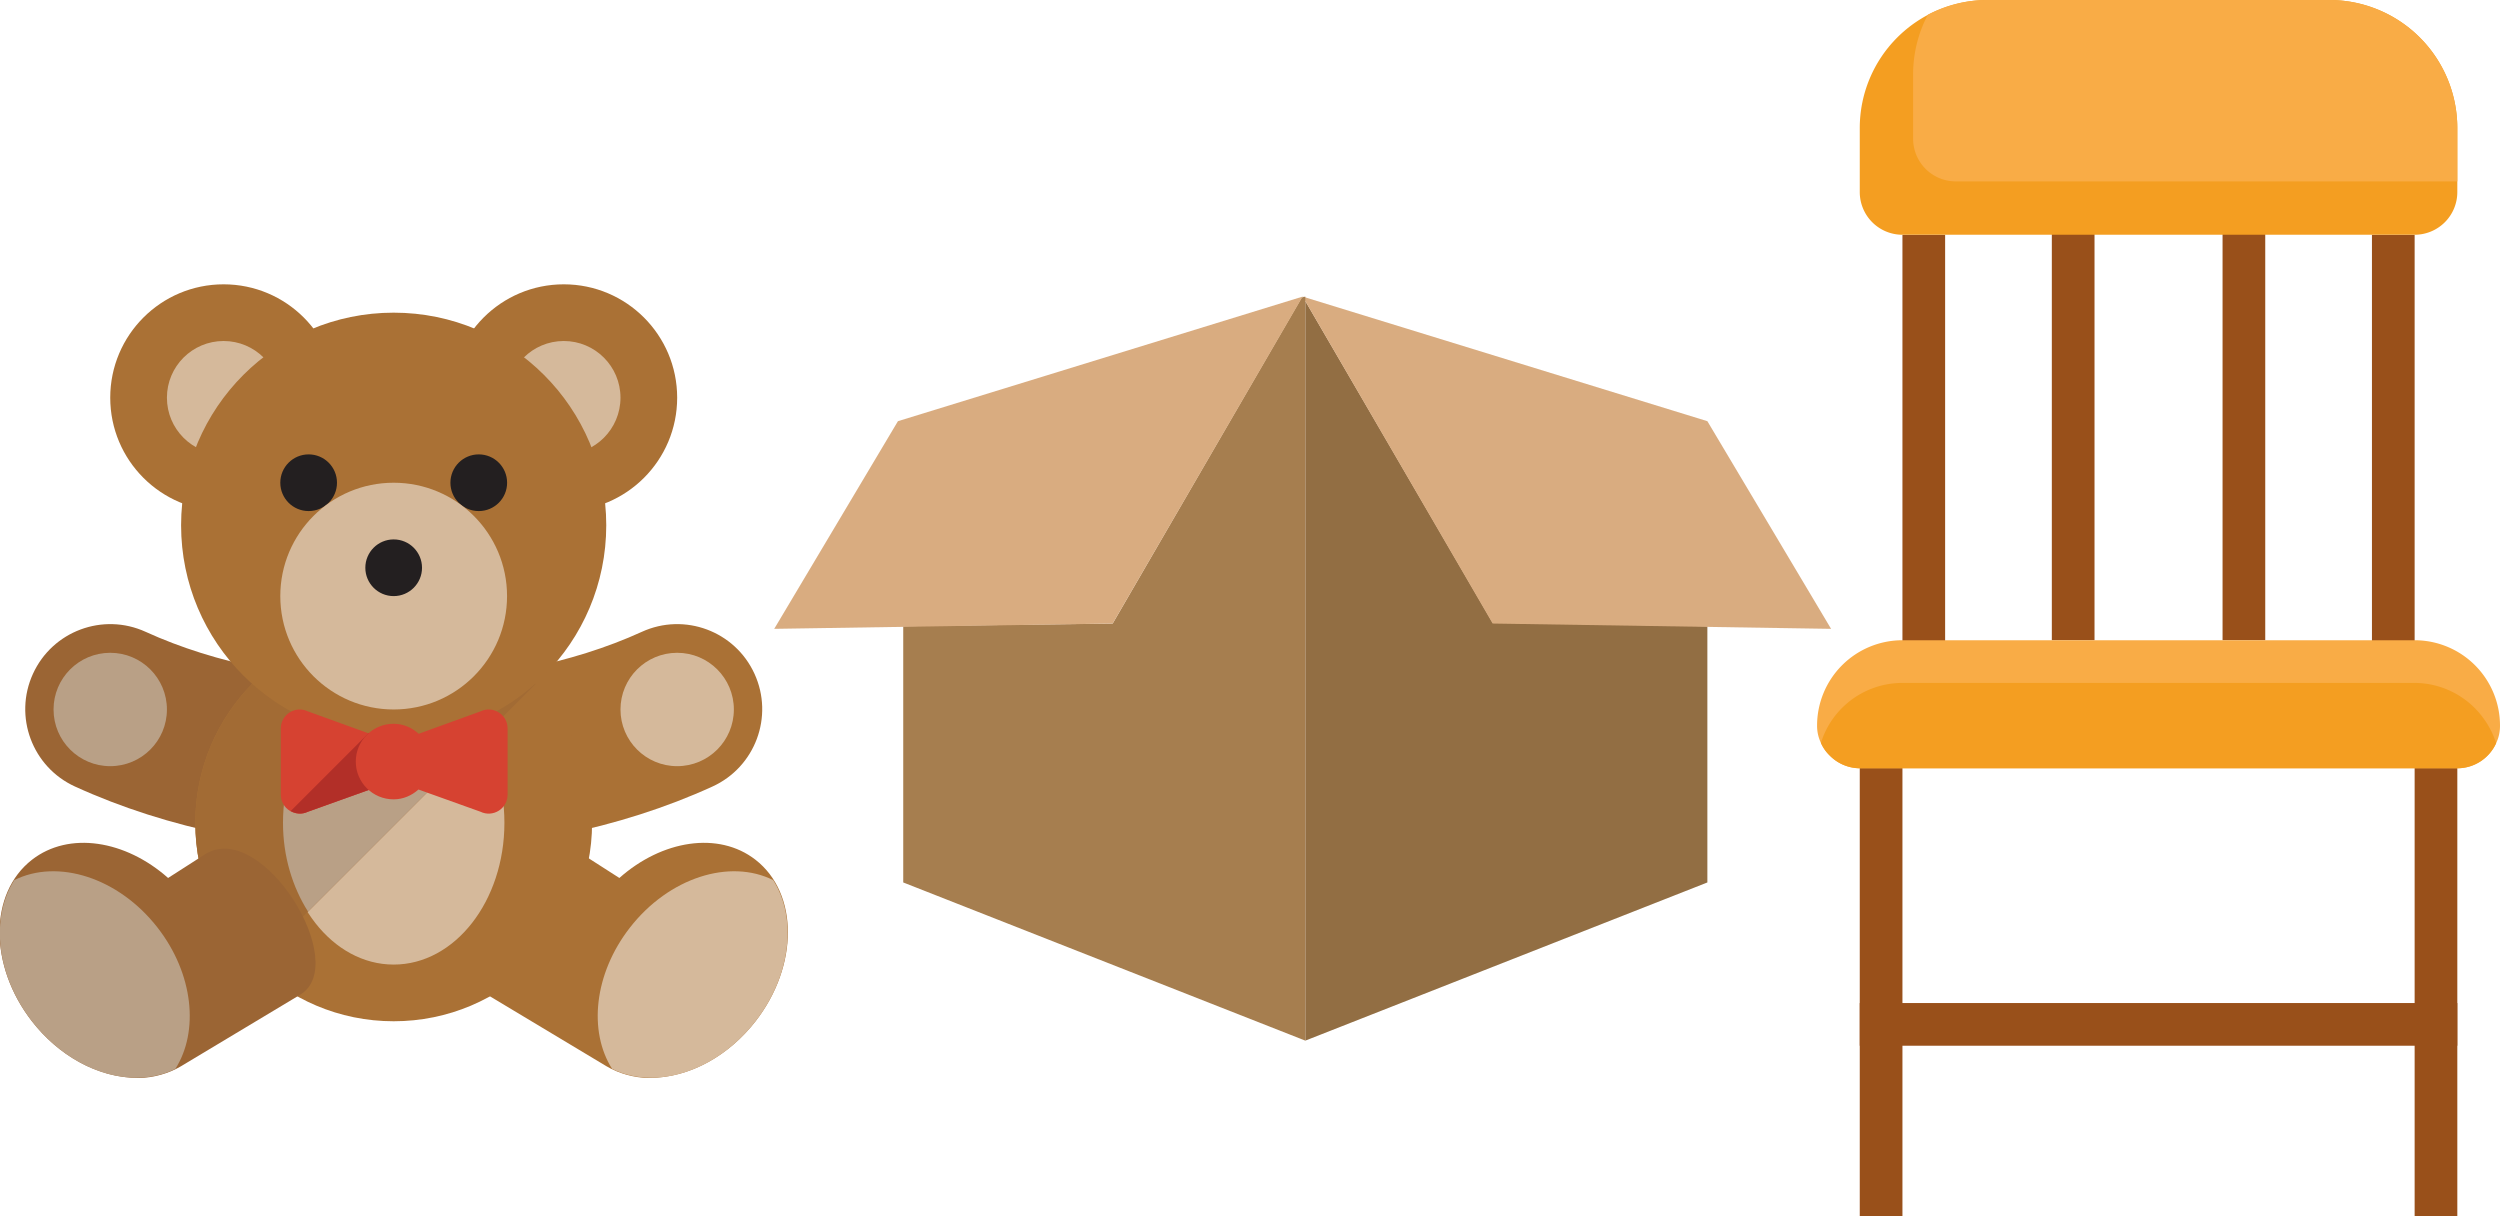 <svg viewBox="0 0 119.955 58.369" xmlns="http://www.w3.org/2000/svg">
  <title>Layer bear box chair</title>
  <style type="text/css">
    .st0{fill:#847059;}
    .st1{fill:#665646;}
    .st2{fill:#54473B;}
    .st3{fill:#9E8771;}
    .st4{fill:#AF9680;}
    .st5{fill:none;stroke:#382016;stroke-width:2;stroke-miterlimit:10;}
    .st6{fill:none;stroke:#E0E1E2;stroke-width:2;stroke-linecap:round;stroke-miterlimit:10;}
  </style>
  <g transform="matrix(-1,0,0,1,119.955,0)">
    <g transform="matrix(0.106,0,0,0.106,32.096,14.146)">
      <path
         fill="#926e43"
         d="M 238,2.8 V 337.6 L 56,266 V 150 l 97.2,-1.6 z m 0,-2 v 0 L 56,57.2 Z" />
      <polygon
         fill="#d9ac80"
         points="153.2,148.8 239.2,0.8 56,57.2 0,151.2 " />
      <polygon
         fill="#a67e4f"
         points="238,0.8 238,337.6 420,266 420,150 325.2,148.8 239.6,1.2 " />
      <polygon
         fill="#d9ac80"
         points="325.2,148.8 239.2,0.8 422.4,57.2 478.4,151.2 " />
    </g>
    <g
       fill="#99501a"
       transform="matrix(1.024,0,0,1.024,1.7508718e-6,2.5027303e-6)">
      <path
         d="m 30,57 h -2 v -22 h -24 v 22 h -2 v -24 h 28 z" />
      <path
         d="m 2,47 h 28 v 2 h -28 z" />
      <path
         d="m 11,10 h 2 v 20 h -2 z" />
      <path
         d="m 19,10 h 2 v 20 h -2 z" />
      <path
         d="m 4,11 h 2 v 20 h -2 z" />
      <path
         d="m 26,11 h 2 v 20 h -2 z" />
      <path
         fill="#f9ac46"
         d="m 32,34 a 1.85,1.85 0 0 1 -0.18,0.81 1.84,1.84 0 0 1 -0.41,0.59 2,2 0 0 1 -1.41,0.6 h -28 a 2,2 0 0 1 -1.82,-1.18 1.85,1.85 0 0 1 -0.18,-0.82 4,4 0 0 1 4,-4 h 24 a 4,4 0 0 1 4,4 z" />
      <path
         fill="#f49e21"
         d="m 31.82,34.81 a 1.84,1.84 0 0 1 -0.41,0.59 2,2 0 0 1 -1.41,0.6 h -28 a 2,2 0 0 1 -1.82,-1.18 4.18,4.18 0 0 1 1,-1.64 4,4 0 0 1 2.82,-1.18 h 24 a 4,4 0 0 1 3.82,2.81 z" />
      <path
         fill="#f49e21"
         d="m 30,6 v 3 a 2,2 0 0 1 -2,2 h -24 a 2,2 0 0 1 -2,-2 v -3 a 6,6 0 0 1 6,-6 h 16 a 6,6 0 0 1 6,6 z" />
      <path
         fill="#f9ac46"
         d="m 27.5,3.5 v 3 a 2,2 0 0 1 -2,2 h -23.5 v -2.5 a 6,6 0 0 1 6,-6 h 16 a 6,6 0 0 1 2.81,0.69 6,6 0 0 1 0.69,2.81 z" />
    </g>
    <g transform="matrix(0.085,0,0,0.085,92.95,24.613)">
      <path
         style="fill:#9b6534"
         d="m 299.101,90.802 c -11.016,-24.117 -39.484,-34.718 -63.61,-23.703 -39.266,17.953 -89,27.836 -140.047,27.836 -0.09,0 -0.176,-0.008 -0.266,-0.008 V 190.927 c 0.09,0 0.176,0.008 0.266,0.008 65.453,0 127.687,-12.633 179.953,-36.523 24.11,-11.024 34.72,-39.501 23.704,-63.61 z"/>
      <path
         style="fill:#aa7135"
         d="m -108.211,90.802 c 11.016,-24.117 39.484,-34.718 63.61,-23.703 39.266,17.953 89,27.836 140.047,27.836 0.09,0 0.176,-0.008 0.266,-0.008 V 190.927 c -0.09,0 -0.176,0.008 -0.266,0.008 -65.453,0 -127.687,-12.633 -179.953,-36.523 -24.111,-11.024 -34.72,-39.501 -23.704,-63.61 z"/>
      <circle
         style="fill:#b9a086"
         cx="255.479"
         cy="110.932"
         r="32"/>
      <circle
         style="fill:#aa7135"
         cx="95.479"
         cy="174.932"
         r="112"/>
      <ellipse
         style="fill:#d5b99b"
         cx="95.479"
         cy="174.932"
         rx="62.512"
         ry="80"/>
      <path
         style="fill:#a26b34"
         d="m 95.445,62.934 c -31.363,0 -59.676,12.926 -80.008,33.698 L 173.746,254.942 c 20.774,-20.332 33.699,-48.645 33.699,-80.008 0,-61.855 -50.145,-112 -112,-112 z"/>
      <path
         style="fill:#b9a086"
         d="m 95.447,94.934 c -20.383,0 -38.309,12.672 -49.718,31.988 l 98.098,98.098 c 8.699,-13.744 14.129,-31.019 14.129,-50.086 -0.001,-44.183 -27.986,-80 -62.509,-80 z"/>
      <g transform="translate(-128.557,-129.068)">
        <circle
           style="fill:#aa7135"
           cx="320.036"
           cy="64"
           r="64"/>
        <circle
           style="fill:#aa7135"
           cx="128.004"
           cy="64"
           r="64"/>
      </g>
      <g transform="translate(-128.557,-129.068)">
        <circle
           style="fill:#d5b99b"
           cx="128.004"
           cy="64"
           r="32"/>
        <circle
           style="fill:#d5b99b"
           cx="320.036"
           cy="64"
           r="32"/>
      </g>
      <circle
         style="fill:#aa7135"
         cx="95.479"
         cy="6.932"
         r="120"/>
      <g transform="translate(-128.557,-129.068)">
        <circle
           style="fill:#231f20"
           cx="176.004"
           cy="112"
           r="16"/>
        <circle
           style="fill:#231f20"
           cx="272.036"
           cy="112"
           r="16"/>
      </g>
      <circle
         style="fill:#d5b99b"
         cx="95.479"
         cy="46.932"
         r="64"/>
      <circle
         style="fill:#231f20"
         cx="95.479"
         cy="30.932"
         r="16"/>
      <circle
         style="fill:#d5b99b"
         cx="-64.553"
         cy="110.932"
         r="32"/>
      <path
         style="fill:#d64231"
         d="m 143.851,112.021 c 7.085,-3.443 15.329,1.717 15.329,9.594 v 37.434 c 0,7.877 -8.245,13.037 -15.329,9.594 l -48.671,-17.442 v -21.542 z"/>
      <path
         style="fill:#b22f28"
         d="m 153.638,168.265 -43.886,-43.886 -14.573,5.28 v 21.542 l 48.672,17.442 c 3.35,1.627 6.912,1.219 9.787,-0.378 z"/>
      <path
         style="fill:#d64231"
         d="m 95.53,118.999 c -5.5,0 -10.406,2.225 -14.187,5.646 l -34.836,-12.625 c -7.082,-3.443 -15.328,1.717 -15.328,9.594 v 37.434 c 0,7.879 8.246,13.039 15.328,9.594 l 34.969,-12.531 c 3.77,3.358 8.614,5.554 14.054,5.554 11.785,0 21.336,-9.55 21.336,-21.332 0,-11.783 -9.55,-21.334 -21.336,-21.334 z"/>
      <path
         style="fill:#aa7135"
         d="m -10.776,192.481 -21.154,13.563 c -24.078,-21.383 -55.953,-26.518 -76.817,-10.297 -24.418,18.984 -24.426,59.82 -0.019,91.215 14.566,18.74 36.543,31.973 60.211,31.973 8.211,0 17.279,-2.651 23.898,-6.603 l 67.15,-40.298 c 29.299,-17.339 -21.207,-99.008 -53.269,-79.553 z"/>
      <path
         style="fill:#d5b99b"
         d="m -37.833,234.126 c -22.086,-28.406 -56.481,-39.106 -80.938,-26.867 -13.441,21.172 -10.281,53.611 10.004,79.703 22.086,28.406 56.484,39.103 80.938,26.863 13.438,-21.17 10.278,-53.609 -10.004,-79.699 z"/>
      <path
         style="fill:#9b6534"
         d="m 201.665,192.481 21.154,13.563 c 24.078,-21.383 55.953,-26.518 76.817,-10.297 24.418,18.984 24.426,59.82 0.019,91.215 -14.566,18.74 -36.543,31.973 -60.211,31.973 -8.211,0 -17.279,-2.651 -23.898,-6.603 l -67.15,-40.298 c -29.299,-17.339 21.207,-99.008 53.269,-79.553 z"/>
      <path
         style="fill:#b9a086"
         d="m 228.722,234.126 c 22.086,-28.406 56.481,-39.106 80.938,-26.867 13.442,21.172 10.282,53.611 -10.004,79.703 -22.086,28.406 -56.484,39.103 -80.938,26.863 -13.437,-21.17 -10.277,-53.609 10.004,-79.699 z"/>
    </g>
  </g>
</svg>
